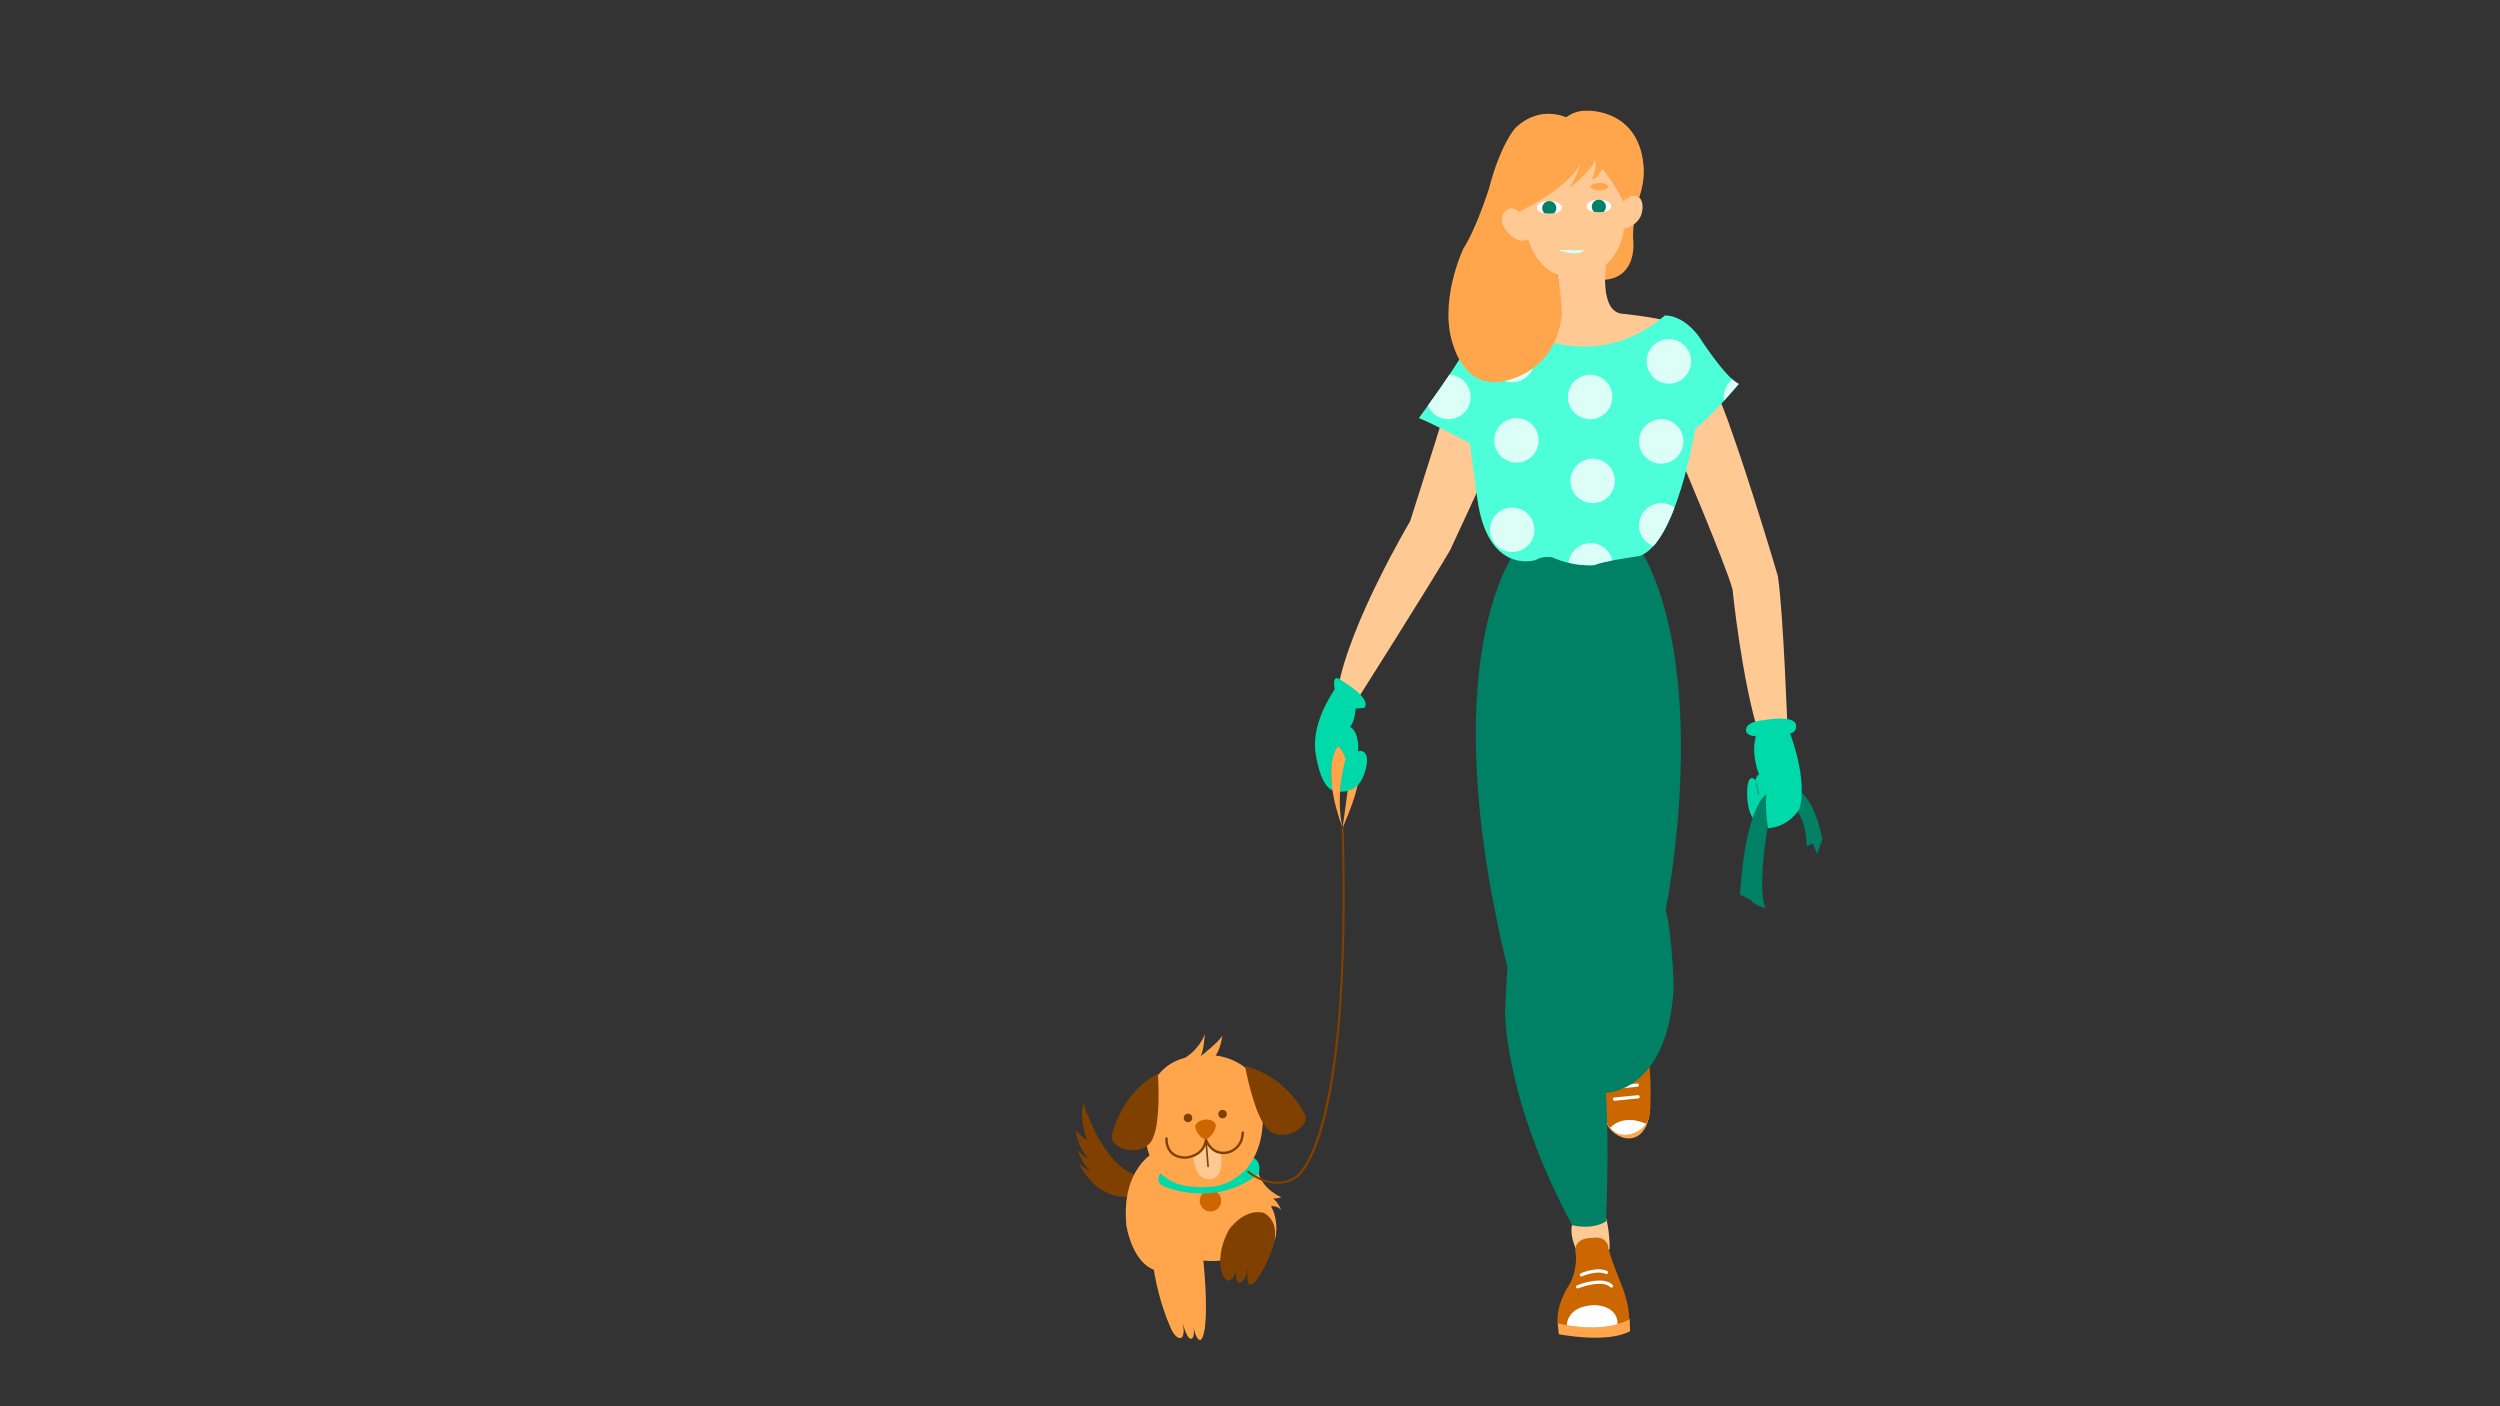 <?xml version="1.0" encoding="utf-8"?>
<!-- Generator: Adobe Illustrator 26.0.1, SVG Export Plug-In . SVG Version: 6.00 Build 0)  -->
<svg version="1.1" id="Capa_1" xmlns="http://www.w3.org/2000/svg" xmlns:xlink="http://www.w3.org/1999/xlink" x="0px" y="0px"
	 viewBox="0 0 1920 1080" style="enable-background:new 0 0 1920 1080;" xml:space="preserve">
<rect x="0" y="0" width="1920" height="1080" fill="#333333" stroke="none"/>
<style type="text/css">
	.st0{opacity:0.5;clip-path:url(#XMLID_00000054260865734421867950000005282233899374135428_);fill:#804000;}
	.st1{fill:#FFA64D;}
	.st2{opacity:0.5;fill:#FFA64D;}
	.st3{opacity:0.5;clip-path:url(#XMLID_00000132051382041656951180000012111550634839625404_);fill:#FFA64D;}
	.st4{opacity:0.3;clip-path:url(#XMLID_00000132051382041656951180000012111550634839625404_);fill:#FFA64D;}
	.st5{opacity:0.3;clip-path:url(#XMLID_00000109719268287540868910000008900300799076299702_);fill:#804000;}
	.st6{fill:#CC6600;}
	.st7{fill:#00D9AA;}
	.st8{opacity:0.5;clip-path:url(#XMLID_00000039813043010762859270000018346302838866365330_);fill:#804000;}
	.st9{opacity:0.5;clip-path:url(#XMLID_00000153691674713464832000000011324633693532555161_);fill:#804000;}
	.st10{opacity:0.3;clip-path:url(#XMLID_00000007418788640280377850000017035011087041731746_);fill:#CC6600;}
	.st11{fill:#804000;}
	.st12{fill:#FFC994;}
	.st13{opacity:0.4;clip-path:url(#XMLID_00000133504841223737863830000009601357073372850362_);fill:#FFA64D;}
	.st14{opacity:0.5;clip-path:url(#XMLID_00000090996617955846712470000001062237339615695287_);fill:#FFC994;}
	.st15{clip-path:url(#XMLID_00000096017142866754648020000010670312607261821847_);}
	.st16{fill:#FFFFFF;}
	.st17{clip-path:url(#XMLID_00000096017142866754648020000010670312607261821847_);fill:#FFFFFF;}
	.st18{clip-path:url(#XMLID_00000134954199778028282580000005421276085389580182_);fill:#FFFFFF;}
	.st19{clip-path:url(#XMLID_00000134954199778028282580000005421276085389580182_);}
	.st20{opacity:0.5;clip-path:url(#XMLID_00000072983858411033614400000009496291170852015274_);}
	.st21{fill:#008064;}
	.st22{opacity:0.3;clip-path:url(#XMLID_00000072983858411033614400000009496291170852015274_);fill:#008064;}
	.st23{opacity:0.5;clip-path:url(#XMLID_00000091735624727468356990000002499600516927662744_);fill:#FFC994;}
	.st24{opacity:0.5;fill:#00D9AA;}
	.st25{opacity:0.5;clip-path:url(#XMLID_00000156565089649441553340000005084634535577077644_);fill:#FFC994;}
	.st26{opacity:0.5;}
	.st27{opacity:0.8;clip-path:url(#XMLID_00000057148767941767453730000013140889934503954879_);}
	.st28{opacity:0.4;clip-path:url(#XMLID_00000086690992753939687910000000310108791043764384_);fill:#FFA64D;}
	.st29{clip-path:url(#XMLID_00000060709945213661959530000004215943619857600442_);fill:#008064;}
	.st30{clip-path:url(#XMLID_00000011720544446735166330000001472799294126308021_);fill:#008064;}
	.st31{opacity:0.5;fill:#FFC994;}
	.st32{fill:#D4FFF4;}
</style>
<g>
	<g>
		<g>
			<g>
				<defs>
					<path id="XMLID_92_" d="M872.47,918.4c0,0-27.74,8.03-44.07-25.5c0,0,2.57,3.93,9.34,6.6c0,0-6.27-4.33-10.35-16.9
						c0,0,2.28,4.16,8.67,7.44c0,0-8.92-9.46-9.7-21.86c0,0,2.73,3.89,8.7,7.6c0,0-6.7-15.96-2.98-28.3c0,0,15.32,49.6,42.22,55.35
						C874.3,902.85,874.96,914.76,872.47,918.4z"/>
				</defs>
				<use xlink:href="#XMLID_92_"  style="overflow:visible;fill:#804000;"/>
				<clipPath id="XMLID_00000081624578168646309970000018405660225240948378_">
					<use xlink:href="#XMLID_92_"  style="overflow:visible;"/>
				</clipPath>
				<path style="opacity:0.5;clip-path:url(#XMLID_00000081624578168646309970000018405660225240948378_);fill:#804000;" d="
					M829.61,902.7c9.7,6.72,21.19,7.06,32.27,8.56c4.32,0.58,15.33-0.62,10.45,7.22c-6.62,10.65-23.68,3.72-30.8-2.04
					c-4.52-3.65-8.47-7.9-11.59-12.48"/>
			</g>
			<g>
				<path class="st1" d="M886.57,884.99c0,0-25.34,12.37-21.55,55.48c0,0,4.66,34.81,27.96,36.12
					C892.98,976.59,927.02,927.88,886.57,884.99z"/>
				<path class="st2" d="M886.57,884.99c0,0-25.34,12.37-21.55,55.48c0,0,4.66,34.81,27.96,36.12
					C892.98,976.59,927.02,927.88,886.57,884.99z"/>
			</g>
		</g>
		<g>
			<g>
				<defs>
					<path id="XMLID_91_" d="M892.51,907.52c0,0-8.1,24.4-16.71,28.75c0,0,2.53,2.23,6.28-0.1c0,0-7.9,13.77-7.69,15.9
						c0,0,5.47-5.67,9.11-8c0,0-0.87,38.61,15.37,75.08c0,0,3.09,8.36,7.58,8.44c0,0,4.15,0.26,1.78-11.77
						c0,0,3.13,11.69,5.84,12.11c0,0,3.81,2.2,2.54-9.24c0,0,1.87,11.18,5.42,10.25c0,0,7.67-2.45,2.18-60.89
						c0,0,9.39,1.43,18.15-0.95c0,0,37.95-2.63,37.7-20.17c0,0,1.5-10.97-3.93-20.48c0,0,4.67-0.92,7.67,2.87
						c0,0-2.03-6.21-6.25-8.8c0,0,2.91,0.07,6.52-1c0,0-14.09-5.51-17.84-19.37C966.21,900.16,916.16,915.79,892.51,907.52z"/>
				</defs>
				<use xlink:href="#XMLID_91_"  style="overflow:visible;fill:#FFA64D;"/>
				<clipPath id="XMLID_00000037673403148728262920000017647978999064482472_">
					<use xlink:href="#XMLID_91_"  style="overflow:visible;"/>
				</clipPath>
				<path style="opacity:0.5;clip-path:url(#XMLID_00000037673403148728262920000017647978999064482472_);fill:#FFA64D;" d="
					M891.58,1004.5c1.36,2.84,3.57,5.63,6.92,7.23c1.81,0.86,6.01,2.78,5.68-0.98c2.12,2.49,10.03,8,11.92,2.85
					c3.37,4.54,8.43,3.91,12.54,1.12c3.04,5.87,4.95,12.98,0.31,18.39c-4.84,5.64-14.76,8.4-21,3.49
					c-9.03-7.1-11.47-20.6-14.74-30.47"/>
				<path style="opacity:0.3;clip-path:url(#XMLID_00000037673403148728262920000017647978999064482472_);fill:#FFA64D;" d="
					M891.79,909.4c12.63,12.28,25.55,18.55,42.7,13.3c11-3.37,28.95-10.37,30.94-23.29c-6.45-0.88-12.08,4.21-17.43,7.05
					c-6.74,3.59-15.61,5.38-23.13,6.6c-7.33,1.19-13.89,0.28-20.62-1.48c-3.11-0.81-9.7-1.25-11.62-3.86"/>
			</g>
			<g>
				<defs>
					<path id="XMLID_90_" d="M942.56,983.27c-4.92-1.82-9.71-18.86,1.27-38.86c0,0,11.18-16.33,26.32-13.07
						c0,0,17.32,6.62,4.45,34.33c0,0-7.41,17.2-12.86,20.46c-5.44,3.26-3.32-11.67-3.32-11.67s-2.6,11.74-6.88,10.6
						c-4.29-1.14-0.79-12.77-0.79-12.77S947.48,985.1,942.56,983.27z"/>
				</defs>
				<use xlink:href="#XMLID_90_"  style="overflow:visible;fill:#804000;"/>
				<clipPath id="XMLID_00000160185034601141075300000003181651213547802528_">
					<use xlink:href="#XMLID_90_"  style="overflow:visible;"/>
				</clipPath>
				<path style="opacity:0.3;clip-path:url(#XMLID_00000160185034601141075300000003181651213547802528_);fill:#804000;" d="
					M934.18,968.11c0.72,2.96,3.19,6.71,7.13,6.12c3.52-0.53,4.51-4.38,6.79-6.78c2.92,2.09,7.04,8.3,10.2,2.35
					c4.52,4.29,10.3,4.28,16.1,2.04c6.07,15.21-16.73,24.51-28.33,20.28c-6.9-2.51-11.59-4.14-13.01-11.91
					c-0.63-3.48,0.15-7.84-0.1-10.47"/>
			</g>
			<path class="st6" d="M921.39,922.17c0-4.55,3.7-8.25,8.25-8.25c4.55,0,8.25,3.7,8.25,8.25c0,4.55-3.69,8.25-8.25,8.25
				C925.09,930.42,921.39,926.72,921.39,922.17z"/>
			<path class="st7" d="M894.81,896.52c0,0-11.27,10.73-0.59,14.71c0,0,38.46,17.17,72.48-9.84c0,0,3.93-11.83-8.45-13.48
				C958.25,887.9,940.76,911.29,894.81,896.52z"/>
		</g>
		<g>
			<path class="st1" d="M929.61,911.48c-15.52,0.76-49.53,2.64-50.97-48.38c0,0-2.81-41.92,31.63-50.8c0,0,10.68-6.13,14.99-18.14
				c0,0-0.65,12.67-3.13,16.98c0,0,14.1-10.97,16.72-15.81c0,0-1.46,10.21-5.24,15.3c0,0,20.48,1.55,31.71,19.18
				c0,0,14.12,39.57-7.2,66.75C958.12,896.56,946.75,910.65,929.61,911.48z"/>
			<g>
				<defs>
					<path id="XMLID_89_" d="M854.07,871.82c0,0,5.76-31.59,35.2-47.24c0,0,3.12,40.79-5.67,52.61
						C874.79,889,851.9,882.02,854.07,871.82z"/>
				</defs>
				<use xlink:href="#XMLID_89_"  style="overflow:visible;fill:#804000;"/>
				<clipPath id="XMLID_00000158716099899395448730000011100578189198455484_">
					<use xlink:href="#XMLID_89_"  style="overflow:visible;"/>
				</clipPath>
				<path style="opacity:0.5;clip-path:url(#XMLID_00000158716099899395448730000011100578189198455484_);fill:#804000;" d="
					M854.11,859.68c0.88,4.24,2.33,9.45,6.59,11.7c4.49,2.37,10.04,0.89,14.38-1.09c4.45-2.04,8.81-4.71,13.26-6.61
					c4.49-1.92,4.69,0.86,3.46,5.11c-3.11,10.71-17.47,23.77-29.46,20.02c-4.21-1.31-10.3-7.82-11.33-12.03
					c-0.77-3.15-1.65-9.99-0.37-13.02c0.87-2.05,3.34-3.95,5.35-2.82"/>
			</g>
			<g>
				<defs>
					<path id="XMLID_88_" d="M1002.12,855.74c0,0-13.51-29.14-45.93-36.9c0,0,7.21,40.27,18.7,49.5
						C986.37,877.56,1006.78,865.06,1002.12,855.74z"/>
				</defs>
				<use xlink:href="#XMLID_88_"  style="overflow:visible;fill:#804000;"/>
				<clipPath id="XMLID_00000108267005046524760370000010407254651408757916_">
					<use xlink:href="#XMLID_88_"  style="overflow:visible;"/>
				</clipPath>
				<path style="opacity:0.5;clip-path:url(#XMLID_00000108267005046524760370000010407254651408757916_);fill:#804000;" d="
					M960.25,844.61c2.68,5.54,9.95,8.86,15.7,9.73c5.51,0.83,11.1-0.12,16.58-0.63c3.33-0.31,9.08-1.36,12,0.33
					c5.18,2.98,3.03,9.43,0.31,13.18c-7.42,10.23-23.72,14.75-32.43,3.78c-2.79-3.51-5.01-7.82-6.6-11.95
					c-0.61-1.61-1.69-3.43-2.14-5.01c-0.39-1.41,0.31-2.42-0.6-3.77"/>
			</g>
			<g>
				<defs>
					<path id="XMLID_87_" d="M926.43,874.7c-3.95,0.95-9.45-7.26-8.34-10.61c3.07-5.29,12.9-5.72,15.2-1.11
						C935.36,865.04,930.38,873.76,926.43,874.7z"/>
				</defs>
				<use xlink:href="#XMLID_87_"  style="overflow:visible;fill:#CC6600;"/>
				<clipPath id="XMLID_00000059305974353880463290000002202121033218671531_">
					<use xlink:href="#XMLID_87_"  style="overflow:visible;"/>
				</clipPath>
				<path style="opacity:0.3;clip-path:url(#XMLID_00000059305974353880463290000002202121033218671531_);fill:#CC6600;" d="
					M929.79,874.28c-2.86,2.73-7.25,1.37-9.58-1.41c-1.02-1.21-3.22-2.79-3.29-4.56c-0.09-2.18,1.77-0.86,2.99-0.12
					c2.93,1.78,5.62,1.22,8.79,0.12c2.05-0.72,7.01-2.86,5.82,1.57c-0.49,1.83-4.15,6.48-6.29,5.96"/>
			</g>
			<path class="st11" d="M909.1,858.59c0-1.81,1.47-3.28,3.28-3.28c1.81,0,3.27,1.47,3.27,3.28c0,1.81-1.47,3.27-3.27,3.27
				C910.57,861.86,909.1,860.4,909.1,858.59z"/>
			<path class="st11" d="M935.66,855.59c0-1.81,1.47-3.27,3.28-3.27c1.81,0,3.28,1.46,3.28,3.27c0,1.81-1.47,3.28-3.28,3.28
				C937.13,858.87,935.66,857.4,935.66,855.59z"/>
			<path class="st12" d="M916.52,887.43c0,0,0.07,19.51,13.65,18.19c0,0,10.04-0.49,7.53-19.85c0,0-10.24-2.79-11.5-10.03
				C926.2,875.73,924.32,885.2,916.52,887.43z"/>
			<g>
				<path class="st11" d="M927.8,896.49c-0.32,0-0.6-0.25-0.63-0.58l-1.46-18.54c-0.03-0.35,0.23-0.65,0.58-0.67
					c0.31-0.04,0.65,0.23,0.68,0.57l1.46,18.54c0.03,0.35-0.23,0.65-0.58,0.68C927.84,896.49,927.82,896.49,927.8,896.49z"/>
			</g>
			<g>
				<path class="st11" d="M910.03,889.98c-5.04-0.15-8.9-1.71-11.52-4.65c-4.08-4.58-3.59-10.79-3.57-11.05
					c0.05-0.52,0.52-0.9,1.02-0.85c0.52,0.04,0.9,0.5,0.85,1.02c0,0.05-0.43,5.68,3.11,9.65c2.26,2.53,5.66,3.87,10.12,4
					c0.51-0.01,13.33-0.34,15.21-12.8c0.06-0.43,0.41-0.76,0.84-0.8c0.44-0.03,0.84,0.22,0.98,0.63c0.18,0.5,4.55,12.37,16.86,8.68
					c0.38-0.11,9.34-2.9,9.58-13.96c0.01-0.51,0.43-0.92,0.94-0.92c0,0,0.01,0,0.02,0c0.52,0.01,0.93,0.44,0.92,0.97
					c-0.28,12.46-10.82,15.69-10.93,15.73c-10.24,3.04-15.72-3.54-17.95-7.37C923.06,889.68,910.17,889.98,910.03,889.98z"/>
			</g>
		</g>
	</g>
	<g>
		<g>
			<defs>
				<path id="XMLID_86_" d="M1199.7,92.97c0,0,6.55-8.43,19.59-7.95c0,0,41.15-1.44,43.15,45.39c0,0,0.66,11.55-4.93,25.03
					c0,0-4.19,18.28-3.14,29.57c0,0,3.2,26.51-20.28,29.7c0,0-40.84,4.43-48.98-55.78C1185.12,158.93,1177.47,120.11,1199.7,92.97z"
					/>
			</defs>
			<use xlink:href="#XMLID_86_"  style="overflow:visible;fill:#FFA64D;"/>
			<clipPath id="XMLID_00000033342134588042999620000005850942836309870495_">
				<use xlink:href="#XMLID_86_"  style="overflow:visible;"/>
			</clipPath>
			<path style="opacity:0.4;clip-path:url(#XMLID_00000033342134588042999620000005850942836309870495_);fill:#FFA64D;" d="
				M1241.2,119.8c4.43,5.62,8.8,10.47,11.04,17.38c2.11,6.51,2.43,12.31,1.51,19.05c-1.15,8.51-1.85,17.18-3.13,25.7
				c-0.66,4.35-1.36,8.06-3.15,12.03c-0.92,2.04-1.64,4.52-3.17,6.19c-2.22,2.44-5.52,4.8-8.33,6.4c-3.47,1.97-6.31,1.73-10.3,1.55
				c-5.46-0.25-7.9-0.68-9.59-6.46c-5.02-17.16,0.77-34.96,6.75-51.1c3.19-8.62,7.53-17.33,13.31-24.5c1.77-2.19,3.46-4.2,5.49-5.19
				"/>
		</g>
		<g>
			<defs>
				<path id="XMLID_85_" d="M1234.04,199.03c0,0-7.47,40.83,12.5,41.99c0,0,22.92,2.32,35.16,5.8c0,0-11.76,41.98-74.06,27.82
					c-2.84-0.65-27.18-3.22-46.88-19.84c0,0,32.97-8.5,35.81-14.3c0,0,2.45-19.19-0.9-31.17L1234.04,199.03z"/>
			</defs>
			<use xlink:href="#XMLID_85_"  style="overflow:visible;fill:#FFC994;"/>
			<clipPath id="XMLID_00000086661198404478087820000010202459894598263712_">
				<use xlink:href="#XMLID_85_"  style="overflow:visible;"/>
			</clipPath>
			<path style="opacity:0.5;clip-path:url(#XMLID_00000086661198404478087820000010202459894598263712_);fill:#FFC994;" d="
				M1241.62,199.15c-1.62,1.7-4.48,2.24-6.64,2.98c-3.78,1.3-7.45,2.88-11.32,3.94c-5.49,1.49-11.03,2.8-16.64,3.71
				c-6.56,1.06-16.13,4.19-14.19,12.66c0.69,3.02,4.09,4.3,6.71,5.4c3.75,1.57,7.43,3.18,11.31,4.39
				c6.53,2.05,12.76,4.42,19.73,3.99c12.98-0.79,20.31-13.39,14.6-25.18c-1.44-2.97-5.17-10.27-9.21-10.42"/>
		</g>
		<g>
			<g>
				<path class="st1" d="M1196.31,1015.98l0.85,8.71c0,0,37.43,7.42,54.76-2.42l-0.39-9.48
					C1251.53,1012.79,1215.11,1016.47,1196.31,1015.98z"/>
				<path class="st12" d="M1210.26,934.61c0,0-8.05,7.16,0.72,26.12c0,0,20.22,2.32,25.22-1.25c0,0,0.35-16.82-4.11-28.26
					L1210.26,934.61z"/>
				<g>
					<defs>
						<path id="XMLID_84_" d="M1210.46,964.78c0,0,0.52,14.58-7.22,24.96c0,0-8.27,13.66-6.96,26.53c0,0,32.83,8.93,54.89-2.89
							c0,0,0.92-10.38-6.57-28.5c0,0-9.06-21.93-9.72-28.37c0,0-1.31-7.48-12.47-5.77C1222.41,950.73,1206.52,949.94,1210.46,964.78
							z"/>
					</defs>
					<use xlink:href="#XMLID_84_"  style="overflow:visible;fill:#CC6600;"/>
					<clipPath id="XMLID_00000100344849027003604220000004048659859852093831_">
						<use xlink:href="#XMLID_84_"  style="overflow:visible;"/>
					</clipPath>
					<g style="clip-path:url(#XMLID_00000100344849027003604220000004048659859852093831_);">
						<path class="st16" d="M1214.53,980.35c-0.48,0-0.93-0.28-1.14-0.74c-0.29-0.63-0.01-1.37,0.63-1.66
							c0.49-0.23,12.16-5.46,20.21-1.85c0.63,0.28,0.91,1.02,0.63,1.66c-0.28,0.63-1.03,0.92-1.66,0.63
							c-6.99-3.13-18.03,1.79-18.14,1.84C1214.88,980.31,1214.7,980.35,1214.53,980.35z"/>
					</g>
					<g style="clip-path:url(#XMLID_00000100344849027003604220000004048659859852093831_);">
						<path class="st16" d="M1211.64,989.54c-0.49,0-0.97-0.29-1.16-0.77c-0.27-0.64,0.04-1.38,0.68-1.64
							c0.78-0.32,19.35-7.83,27.34-0.42c0.5,0.47,0.54,1.27,0.06,1.78c-0.47,0.51-1.26,0.54-1.77,0.07
							c-6.81-6.33-24.49,0.83-24.67,0.9C1211.96,989.51,1211.8,989.54,1211.64,989.54z"/>
					</g>
					<path style="clip-path:url(#XMLID_00000100344849027003604220000004048659859852093831_);fill:#FFFFFF;" d="M1203.29,1018.11
						c0,0-0.56-15.03,21.13-15.79c0,0,17.87-0.34,17.93,14.7C1242.35,1017.02,1228.21,1023.06,1203.29,1018.11z"/>
				</g>
			</g>
			<g>
				<path class="st1" d="M1232.37,857.2c0,0,0.51,0.82,0.67,2.31c1.44,13.31,27.95,26.41,33.7-2.68l0.72-7.32
					C1267.46,849.5,1251.16,857.68,1232.37,857.2z"/>
				<g>
					<defs>
						<path id="XMLID_83_" d="M1232.25,856.66c0,0,2.87,16.3,17.37,14.86c0,0,17.19-1.07,17.73-19.7c0,0,1.43-24.36-1.61-40.12
							l-39.76,7.34L1232.25,856.66z"/>
					</defs>
					<use xlink:href="#XMLID_83_"  style="overflow:visible;fill:#CC6600;"/>
					<clipPath id="XMLID_00000025428183856379515230000014022749282491293596_">
						<use xlink:href="#XMLID_83_"  style="overflow:visible;"/>
					</clipPath>
					<path style="clip-path:url(#XMLID_00000025428183856379515230000014022749282491293596_);fill:#FFFFFF;" d="M1233.15,870.63
						c0,0,9.67-19.7,35.81-5.2C1268.96,865.43,1257.14,882.09,1233.15,870.63z"/>
					<g style="clip-path:url(#XMLID_00000025428183856379515230000014022749282491293596_);">
						<path class="st16" d="M1239.95,845.38c-0.63,0-1.18-0.49-1.25-1.13c-0.07-0.69,0.43-1.3,1.12-1.37l18.09-1.79
							c0.69-0.05,1.31,0.43,1.37,1.13c0.07,0.69-0.43,1.3-1.13,1.37l-18.08,1.78C1240.03,845.38,1239.99,845.38,1239.95,845.38z"/>
					</g>
					<g style="clip-path:url(#XMLID_00000025428183856379515230000014022749282491293596_);">
						<path class="st16" d="M1239.37,836.43c-0.64,0-1.19-0.49-1.25-1.14c-0.07-0.69,0.43-1.3,1.12-1.37l18.09-1.79
							c0.72-0.03,1.31,0.44,1.37,1.13c0.07,0.69-0.44,1.3-1.13,1.37l-18.08,1.78C1239.46,836.42,1239.42,836.43,1239.37,836.43z"/>
					</g>
				</g>
			</g>
			<g>
				<defs>
					<path id="XMLID_82_" d="M1164.03,423.35c0,0-64.55,81.55-6.31,319.52c0,0-1.2,18.64-1.84,33.42c0,0-1.23,66.62,51.49,164.64
						c0,0,14.55,4.09,26.02-2.88c0,0,2.71-53.79-0.1-98.78c0,0,47.52-0.21,52.11-80.77c0,0-1.09-41.06-6.15-59.68
						c0,0,38.31-187.67-23.57-284.09L1164.03,423.35z"/>
				</defs>
				<use xlink:href="#XMLID_82_"  style="overflow:visible;fill:#008064;"/>
				<clipPath id="XMLID_00000161591451993541406480000005318874651782949045_">
					<use xlink:href="#XMLID_82_"  style="overflow:visible;"/>
				</clipPath>
				<g style="opacity:0.5;clip-path:url(#XMLID_00000161591451993541406480000005318874651782949045_);">
					<path class="st21" d="M1147.4,471.3c-0.48,0-0.94-0.27-1.15-0.74c-0.29-0.63-0.01-1.37,0.62-1.66
						c0.26-0.12,26.13-12.03,30.02-28.04c0.16-0.67,0.83-1.09,1.52-0.92c0.67,0.17,1.08,0.85,0.92,1.52
						c-4.19,17.19-30.32,29.22-31.43,29.73C1147.75,471.27,1147.57,471.3,1147.4,471.3z"/>
				</g>
				<g style="opacity:0.5;clip-path:url(#XMLID_00000161591451993541406480000005318874651782949045_);">
					<path class="st21" d="M1269.27,472.12c-0.18,0-0.35-0.04-0.52-0.11c-17.72-8.13-24.17-28.38-24.44-29.24
						c-0.21-0.66,0.17-1.36,0.83-1.57c0.67-0.2,1.37,0.17,1.58,0.83c0.06,0.2,6.4,20.05,23.09,27.7c0.63,0.29,0.91,1.04,0.62,1.67
						C1270.21,471.85,1269.75,472.12,1269.27,472.12z"/>
				</g>
				<g style="opacity:0.5;clip-path:url(#XMLID_00000161591451993541406480000005318874651782949045_);">
					<path class="st21" d="M1209.26,510.84c-0.49,0-0.96-0.29-1.16-0.78c-5.14-12.66-27.06-30.66-27.28-30.84
						c-0.54-0.44-0.62-1.23-0.18-1.77c0.44-0.54,1.23-0.62,1.77-0.18c0.92,0.75,22.63,18.58,28.02,31.84
						c0.26,0.64-0.05,1.38-0.69,1.64C1209.58,510.81,1209.42,510.84,1209.26,510.84z"/>
				</g>
				<g style="opacity:0.5;clip-path:url(#XMLID_00000161591451993541406480000005318874651782949045_);">
					<path class="st21" d="M1210.9,516.99c-0.48,0-0.94-0.27-1.15-0.74c-4.08-8.94-26.88-21.42-27.11-21.54
						c-0.61-0.33-0.84-1.1-0.5-1.71c0.33-0.61,1.1-0.83,1.7-0.5c0.97,0.52,23.77,13.01,28.2,22.7c0.29,0.63,0.01,1.38-0.62,1.67
						C1211.25,516.95,1211.07,516.99,1210.9,516.99z"/>
				</g>
				<g style="opacity:0.5;clip-path:url(#XMLID_00000161591451993541406480000005318874651782949045_);">
					<path class="st21" d="M1219.91,512.89c-0.46,0-0.9-0.25-1.12-0.69c-0.32-0.62-0.07-1.38,0.55-1.69
						c0.28-0.14,28.3-14.37,34.75-18.19c0.6-0.35,1.37-0.16,1.72,0.44c0.36,0.6,0.16,1.37-0.43,1.72
						c-6.52,3.87-33.74,17.68-34.9,18.27C1220.3,512.84,1220.1,512.89,1219.91,512.89z"/>
				</g>
				<g style="opacity:0.5;clip-path:url(#XMLID_00000161591451993541406480000005318874651782949045_);">
					<path class="st21" d="M1232.58,827.35c-0.64,0-1.19-0.49-1.25-1.15c-1.68-20.21-10.27-93.74-10.38-95.95
						c-3.89-74.61-8.88-204.81-8.93-206.12c-0.03-0.69,0.51-1.28,1.21-1.3c0.66,0.04,1.28,0.51,1.3,1.21
						c0.05,1.31,5.08,131.49,8.92,206.01c0.16,1.39,8.91,78.19,10.39,95.94c0.06,0.69-0.45,1.3-1.15,1.36
						C1232.65,827.34,1232.62,827.35,1232.58,827.35z"/>
				</g>
				<path style="opacity:0.3;clip-path:url(#XMLID_00000161591451993541406480000005318874651782949045_);fill:#008064;" d="
					M1135.9,442.83c2.79,2.37,9.73,3.34,13.4,4.09c5.01,1.02,9.82,1.39,14.88,1.76c9.44,0.68,18.76,0.88,28.25,1.26
					c16.6,0.66,35.75,3.98,52.24,0.53c16.51-3.46,42.08-16.84,33.91-36.84c-2.42-5.92-4.86-11.97-10.45-15.64
					c-7.12-4.67-15.5-3.73-23.59-3.73c-19.71,0-39.71,3.41-58.83,8.27c-15.85,4.03-33.49,10.66-44.67,23.22
					c-3.07,3.45-9.57,15.39-3.04,18.33"/>
				<path style="opacity:0.3;clip-path:url(#XMLID_00000161591451993541406480000005318874651782949045_);fill:#008064;" d="
					M1290.82,722.1c-0.96-15.62-29.27-26.11-42.71-22.65c-13.01,3.35-18.2,24.21-20.09,35.84c-2.35,14.36-0.5,30.92,0.65,47.1
					c0.94,13.36,0.6,51.88,7.72,64.27c7.31,12.73,25.84-16.36,35.17-24.91c11.13-10.2,14.57-29.12,18.43-43.31
					c2.65-9.74,12.46-60.58-5.03-63.87"/>
			</g>
		</g>
		<g>
			<g>
				<g>
					<defs>
						<path id="XMLID_81_" d="M1111.55,310.36l-28.58,89.97c0,0-46.57,78.33-55.39,128.43l13.05,11.29c0,0,57.87-91.38,73.04-117.49
							l31.75-68.45L1111.55,310.36z"/>
					</defs>
					<use xlink:href="#XMLID_81_"  style="overflow:visible;fill:#FFC994;"/>
					<clipPath id="XMLID_00000125567588392440645370000003401048225950901151_">
						<use xlink:href="#XMLID_81_"  style="overflow:visible;"/>
					</clipPath>
					<path style="opacity:0.5;clip-path:url(#XMLID_00000125567588392440645370000003401048225950901151_);fill:#FFC994;" d="
						M1109.1,308.56c-3.47,5.15-12.57,8.15-13.41,14.22c-1.14,8.18,12.31,16.01,16.99,20.95c8.47,8.91,16.08,35.86,32.39,35.17
						c19.45-0.83,12.13-44.09,2.39-53.61c-10.81-10.56-25.73-18.87-40.87-20.07"/>
				</g>
				<path class="st1" d="M1030.99,636.06c0,0,10.53-23.43,12-35.35l-7.19,0.16C1035.8,600.87,1032.15,629.48,1030.99,636.06z"/>
				<g>
					<path class="st7" d="M1029.13,607.81c0,0,14.5,2.19,19.17-15.35c0,0,5.37-15.25-3.95-15.84l-12.81,5.82L1029.13,607.81z"/>
					<path class="st24" d="M1029.13,607.81c0,0,14.5,2.19,19.17-15.35c0,0,5.37-15.25-3.95-15.84l-12.81,5.82L1029.13,607.81z"/>
				</g>
				<path class="st7" d="M1025.02,529.42c0,0-3.1-13.83,5.77-6.43c0,0,22.95,13.22,17.14,20.63l-6.82,0.58c0,0-0.29,9.29-4.36,14.23
					c0,0,5.37,0.87,6.4,14.23c0,0-0.09,11.68-1.49,17.52c-1.41,5.85-2.12,7.94-4.14,5.88c-2.03-2.07-1.7-7.36-4.05-13.21
					c-2.36-5.86-5.62-10.12-5.62-10.12s-4.15,8.11-5.36,16.69c-1.21,8.59,1.17,14.52,0.79,17.57c-2.67-1.16-8.12-5.5-11.41-20.84
					C1010.22,578.61,1004.66,560.35,1025.02,529.42z"/>
				<path class="st1" d="M1030.99,635.48c0,0-17.32-43.27-3.17-62.75c0,0,4.3,5.17,5.64,10.04
					C1033.46,582.77,1025.24,609.24,1030.99,635.48z"/>
				<g>
					<path class="st11" d="M981.06,909.27c-12.53,0-22.81-8.63-22.95-8.75c-0.33-0.29-0.38-0.8-0.11-1.14
						c0.27-0.35,0.76-0.4,1.1-0.11c0.18,0.15,17.85,14.97,34.68,4.79c0.53-0.24,43.66-21.96,36.56-268.93
						c-0.01-0.45,0.32-0.83,0.76-0.84c0.44,0.01,0.78,0.34,0.8,0.79c7.15,248.92-35.62,269.68-37.44,270.44
						C989.94,908.25,985.37,909.27,981.06,909.27z"/>
				</g>
			</g>
			<g>
				<g>
					<defs>
						<path id="XMLID_80_" d="M1288.87,347.69c0,0,36.43,85.46,41.72,104.98c0,0,7.13,70.68,20.72,112.8l21.69-0.65
							c0,0-3.4-96.21-7.65-122.59c0,0-33.55-113.8-48.78-144.62L1288.87,347.69z"/>
					</defs>
					<use xlink:href="#XMLID_80_"  style="overflow:visible;fill:#FFC994;"/>
					<clipPath id="XMLID_00000018926959360447336870000016737285414329916607_">
						<use xlink:href="#XMLID_80_"  style="overflow:visible;"/>
					</clipPath>
					<path style="opacity:0.5;clip-path:url(#XMLID_00000018926959360447336870000016737285414329916607_);fill:#FFC994;" d="
						M1284.96,359.51c6.23-0.54,16.32-10.26,22.42-14.24c6.86-4.47,14.95-10.03,19.7-16.79c6.67-9.5,5.9-18.78-6.09-23.2
						c-14.22-5.23-22.96,7.48-29.29,18.4c-4.6,7.95-11.25,26.75-7.58,35.82"/>
				</g>
				<path class="st7" d="M1351.79,594.77c-0.25-0.06-2.69-0.09-3.45,4.54c0,0-4.61-5.75-6.14,3.98c0,0-3.96,34.59,18.02,29.94
					C1360.22,633.24,1363.64,597.41,1351.79,594.77z"/>
				<path class="st24" d="M1351.79,594.77c-0.25-0.06-2.69-0.09-3.45,4.54c0,0-4.61-5.75-6.14,3.98c0,0-3.96,34.59,18.02,29.94
					C1360.22,633.24,1363.64,597.41,1351.79,594.77z"/>
				<g>
					<path class="st21" d="M1336.3,687.26c0,0,2.93-62.83,19.89-77c0,0,30.62-28.22,43.4,34.33l-4.01,11.29l-3.42-8.04l-4.64,2.14
						c0,0,0.21-20.94-9.94-30.03c0,0-14.8-6.96-20.08,16.05c0,0-8.21,45.78-1.5,61.65c0,0-9.84-3.12-11.09-6.1
						C1344.92,691.55,1339.49,688.07,1336.3,687.26z"/>
					<g class="st26">
						<path class="st21" d="M1345.26,685.41c-0.32,0-0.59-0.24-0.63-0.57c-1.5-15.59,4.31-42.91,4.37-43.18
							c0.07-0.34,0.39-0.56,0.74-0.48c0.34,0.07,0.55,0.41,0.49,0.74c-0.06,0.27-5.84,27.4-4.35,42.8c0.04,0.35-0.22,0.65-0.56,0.69
							C1345.3,685.41,1345.28,685.41,1345.26,685.41z"/>
					</g>
					<g class="st26">
						<path class="st21" d="M1390.55,643.88c-0.31,0-0.57-0.22-0.62-0.54c-1.05-7.28-5.83-18.06-5.88-18.16
							c-0.14-0.32,0-0.69,0.32-0.83c0.31-0.14,0.69,0,0.83,0.32c0.2,0.44,4.9,11.05,5.98,18.49c0.05,0.35-0.19,0.66-0.53,0.71
							C1390.61,643.88,1390.58,643.88,1390.55,643.88z"/>
					</g>
				</g>
				<g class="st26">
					<path class="st7" d="M1348.8,601.94c0,0,1.19,4.62,1.75,7.8"/>
					<path class="st21" d="M1350.55,610.37c-0.3,0-0.56-0.21-0.62-0.52c-0.55-3.12-1.73-7.71-1.74-7.76
						c-0.09-0.33,0.11-0.68,0.45-0.77c0.34-0.08,0.68,0.12,0.77,0.45c0.01,0.05,1.21,4.68,1.76,7.86c0.06,0.34-0.17,0.66-0.51,0.72
						C1350.62,610.37,1350.59,610.37,1350.55,610.37z"/>
				</g>
				<path class="st7" d="M1341.08,561.77c0,0-2.75-7.37,14.15-8.77c0,0,23.69-4.46,24.15,4.22c0,0,0.91,5.28-4.65,6.05
					c0,0,13.79,34.72,7.28,57.82c0,0-7.26,13.74-24.13,15.01c0,0-3.12-17.45-0.81-29.81c0,0-11.32-14.67-9.71-34.89l1.04-6
					C1348.41,565.39,1342.02,565.4,1341.08,561.77z"/>
			</g>
			<g>
				<defs>
					<path id="XMLID_79_" d="M1089.72,321.05c0,0,26.82-36.59,35.84-52.94c0,0,10.7-13.54,40.23-16.48c0,0,56.57,38.29,112.89-9.35
						c0,0,13.29-1.01,26,16.02c0,0,19.79,31.2,30.68,36.57c0,0-23.2,27.66-33.43,34.34c0,0-14.35,89.14-43.11,97.86
						c0,0-29.69,4.22-34.02,6.92c0,0-15.68,1.67-32.64-5.96c0,0-6.7-1.6-12.91,2.14c0,0-36.46,11.59-44.64-46.87l-5.79-42.88
						C1128.81,340.44,1101.75,325.99,1089.72,321.05z"/>
				</defs>
				<use xlink:href="#XMLID_79_"  style="overflow:visible;fill:#4DFFD9;"/>
				<clipPath id="XMLID_00000169518224284240828850000008479166066689585039_">
					<use xlink:href="#XMLID_79_"  style="overflow:visible;"/>
				</clipPath>
				<g style="opacity:0.8;clip-path:url(#XMLID_00000169518224284240828850000008479166066689585039_);">
					<path class="st16" d="M1298.75,277.56c0,9.42-7.64,17.06-17.06,17.06c-9.42,0-17.07-7.64-17.07-17.06
						c0-9.42,7.64-17.06,17.07-17.06C1291.12,260.49,1298.75,268.13,1298.75,277.56z"/>
					<path class="st16" d="M1292.89,339.01c0,9.43-7.64,17.06-17.07,17.06c-9.42,0-17.06-7.64-17.06-17.06
						c0-9.42,7.64-17.07,17.06-17.07C1285.26,321.94,1292.89,329.58,1292.89,339.01z"/>
					<path class="st16" d="M1238.28,304.88c0,9.42-7.64,17.06-17.06,17.06c-9.42,0-17.06-7.64-17.06-17.06
						c0-9.42,7.64-17.06,17.06-17.06C1230.64,287.82,1238.28,295.46,1238.28,304.88z"/>
					<path class="st16" d="M1357.98,304.88c0,9.42-7.64,17.06-17.06,17.06c-9.42,0-17.06-7.64-17.06-17.06
						c0-9.42,7.64-17.06,17.06-17.06C1350.34,287.82,1357.98,295.46,1357.98,304.88z"/>
					<path class="st16" d="M1240.23,369.36c0,9.42-7.64,17.06-17.07,17.06c-9.42,0-17.06-7.64-17.06-17.06
						c0-9.43,7.64-17.07,17.06-17.07C1232.59,352.29,1240.23,359.94,1240.23,369.36z"/>
					<path class="st16" d="M1178.42,276.5c0,9.42-7.64,17.06-17.06,17.06s-17.06-7.64-17.06-17.06c0-9.43,7.64-17.06,17.06-17.06
						S1178.42,267.07,1178.42,276.5z"/>
					<path class="st16" d="M1181.71,338.23c0,9.42-7.64,17.06-17.07,17.06c-9.42,0-17.06-7.64-17.06-17.06
						c0-9.43,7.64-17.07,17.06-17.07C1174.08,321.16,1181.71,328.8,1181.71,338.23z"/>
					<path class="st16" d="M1178.42,406.89c0,9.42-7.64,17.06-17.06,17.06s-17.06-7.64-17.06-17.06c0-9.43,7.64-17.06,17.06-17.06
						S1178.42,397.47,1178.42,406.89z"/>
					<path class="st16" d="M1238.66,434.17c0,9.42-7.64,17.06-17.06,17.06c-9.42,0-17.06-7.64-17.06-17.06
						c0-9.43,7.64-17.07,17.06-17.07C1231.02,417.1,1238.66,424.74,1238.66,434.17z"/>
					<path class="st16" d="M1292.89,403.49c0,9.42-7.64,17.06-17.07,17.06c-9.42,0-17.06-7.64-17.06-17.06
						c0-9.43,7.64-17.07,17.06-17.07C1285.26,386.42,1292.89,394.06,1292.89,403.49z"/>
					<path class="st16" d="M1129.43,304.88c0,9.42-7.64,17.06-17.06,17.06c-9.42,0-17.06-7.64-17.06-17.06
						c0-9.42,7.64-17.06,17.06-17.06C1121.79,287.82,1129.43,295.46,1129.43,304.88z"/>
				</g>
			</g>
		</g>
		<g>
			<g>
				<defs>
					<path id="XMLID_78_" d="M1204.8,91.01c0,0-21.01-11.86-41,7.28c0,0-11.35,12.03-20.33,46.77c0,0-9.49,30.16-19.65,45.92
						c0,0-19.83,41.85-7.28,75.4c0,0,8.98,33.04,38.63,26.26c0,0,39.82-5.76,44.39-51.51c0,0-0.68-21.69-4.91-35.92
						c0,0-7.63-46.76,11.86-67.78C1206.5,137.43,1231.07,109.47,1204.8,91.01z"/>
				</defs>
				<use xlink:href="#XMLID_78_"  style="overflow:visible;fill:#FFA64D;"/>
				<clipPath id="XMLID_00000022538280287709382430000003221287622066793124_">
					<use xlink:href="#XMLID_78_"  style="overflow:visible;"/>
				</clipPath>
				<path style="opacity:0.4;clip-path:url(#XMLID_00000022538280287709382430000003221287622066793124_);fill:#FFA64D;" d="
					M1171.62,174.12c-5.91,7.41-8.7,12.1-13.67,23.45c-1.86,4.25-3.64,12.61-4.57,17.08c-1.36,6.5-1.53,11.17-1.13,17.67
					c0.32,5.34,1,11.76,3.54,16.59c2.21,4.22,6.41,8.78,10.37,11.22c6.49,3.99,11.9,4.24,17.78-0.59
					c7.59-6.25,11.74-15.03,12.8-24.79c0.55-5.06,0.36-10.14,0.55-15.2c0.17-4.88,1.83-9.76,1.61-14.62
					c-0.3-6.55-3.59-14.93-8.81-18.94c-1.35-1.03-2.96-2.52-4.67-2.82c-2.34-0.42-4.29,1.34-6.74,1.06"/>
			</g>
			<path class="st12" d="M1166.76,162.75c0,0-4.22-4.75-9.51-1.58c0,0-9.45,6.42,1.23,17.95c0,0,7.93,8.8,15.14,4.58
				c0,0,8.62,33.62,38.9,28.34c0,0,28.87-0.53,34.86-36.44c0,0,13.37-2.46,14.08-15.49c0,0,1.03-9.74-6.54-9.74
				c0,0-3.69-0.6-7.38,4.48c0,0,4.24-56.39-44.37-48.21C1203.16,106.65,1154.93,114.66,1166.76,162.75z"/>
			<path class="st1" d="M1166.74,162.64c0,0,37.17-17.59,46.77-36.67c0,0-3.12,12.22-8.86,18.46c0,0,15.59-10.23,20.58-21.58
				c0,0,1.25,8.6-2.87,14.59c0,0,3.87,1.12,8.23-7.98c0,0,14.22,18.83,15.96,25.94c0,0,16.96-49.89-34.8-56.25
				c0,0-29.06-1.5-41.04,16.59C1170.72,115.74,1152.64,138.81,1166.74,162.64z"/>
			<g>
				<defs>
					<path id="XMLID_76_" d="M1218.56,158.43c0-3.17,4.15-5.09,9.36-5.09s9.5,1.92,9.5,5.09c0,3.16-4.22,4.53-9.43,4.53
						C1222.79,162.96,1218.56,161.6,1218.56,158.43z"/>
				</defs>
				<use xlink:href="#XMLID_76_"  style="overflow:visible;fill:#FFFFFF;"/>
				<clipPath id="XMLID_00000130624015872638975040000014252107883802846353_">
					<use xlink:href="#XMLID_76_"  style="overflow:visible;"/>
				</clipPath>
				<path style="clip-path:url(#XMLID_00000130624015872638975040000014252107883802846353_);fill:#008064;" d="M1222.51,158.75
					c0-2.99,2.42-5.41,5.41-5.41c2.98,0,5.41,2.42,5.41,5.41s-2.42,5.41-5.41,5.41C1224.93,164.16,1222.51,161.73,1222.51,158.75z"
					/>
			</g>
			<g>
				<defs>
					<path id="XMLID_75_" d="M1180.49,159.5c0-3.17,4.15-5.09,9.36-5.09c5.21,0,9.5,1.92,9.5,5.09c0,3.16-4.22,4.53-9.43,4.53
						C1184.71,164.03,1180.49,162.67,1180.49,159.5z"/>
				</defs>
				<use xlink:href="#XMLID_75_"  style="overflow:visible;fill:#FFFFFF;"/>
				<clipPath id="XMLID_00000130613869928681814110000017913958014390716577_">
					<use xlink:href="#XMLID_75_"  style="overflow:visible;"/>
				</clipPath>
				<path style="clip-path:url(#XMLID_00000130613869928681814110000017913958014390716577_);fill:#008064;" d="M1184.45,159.82
					c0-2.99,2.42-5.41,5.4-5.41c2.98,0,5.4,2.42,5.4,5.41c0,2.99-2.42,5.41-5.4,5.41C1186.86,165.23,1184.45,162.81,1184.45,159.82z
					"/>
			</g>
			<path class="st1" d="M1221.6,143.39c0-1.6,3.02-2.9,6.75-2.9c3.73,0,6.75,1.3,6.75,2.9c0,1.6-3.02,2.9-6.75,2.9
				C1224.62,146.29,1221.6,144.99,1221.6,143.39z"/>
			<path class="st31" d="M1161.16,174.34c-1.56-2.88-1.26-6.06,0.67-7.11c1.93-1.04,4.76,0.45,6.31,3.33
				c1.56,2.88,1.26,6.06-0.67,7.1C1165.54,178.71,1162.71,177.22,1161.16,174.34z"/>
			<path class="st31" d="M1249.22,160.61c1.03-3.11,3.56-5.07,5.64-4.38c2.08,0.69,2.93,3.77,1.9,6.88
				c-1.04,3.11-3.55,5.07-5.64,4.38C1249.03,166.8,1248.19,163.72,1249.22,160.61z"/>
		</g>
	</g>
</g>
<path class="st32" d="M1197,192c0,0,13.9,6.03,19.93,0"/>
</svg>
